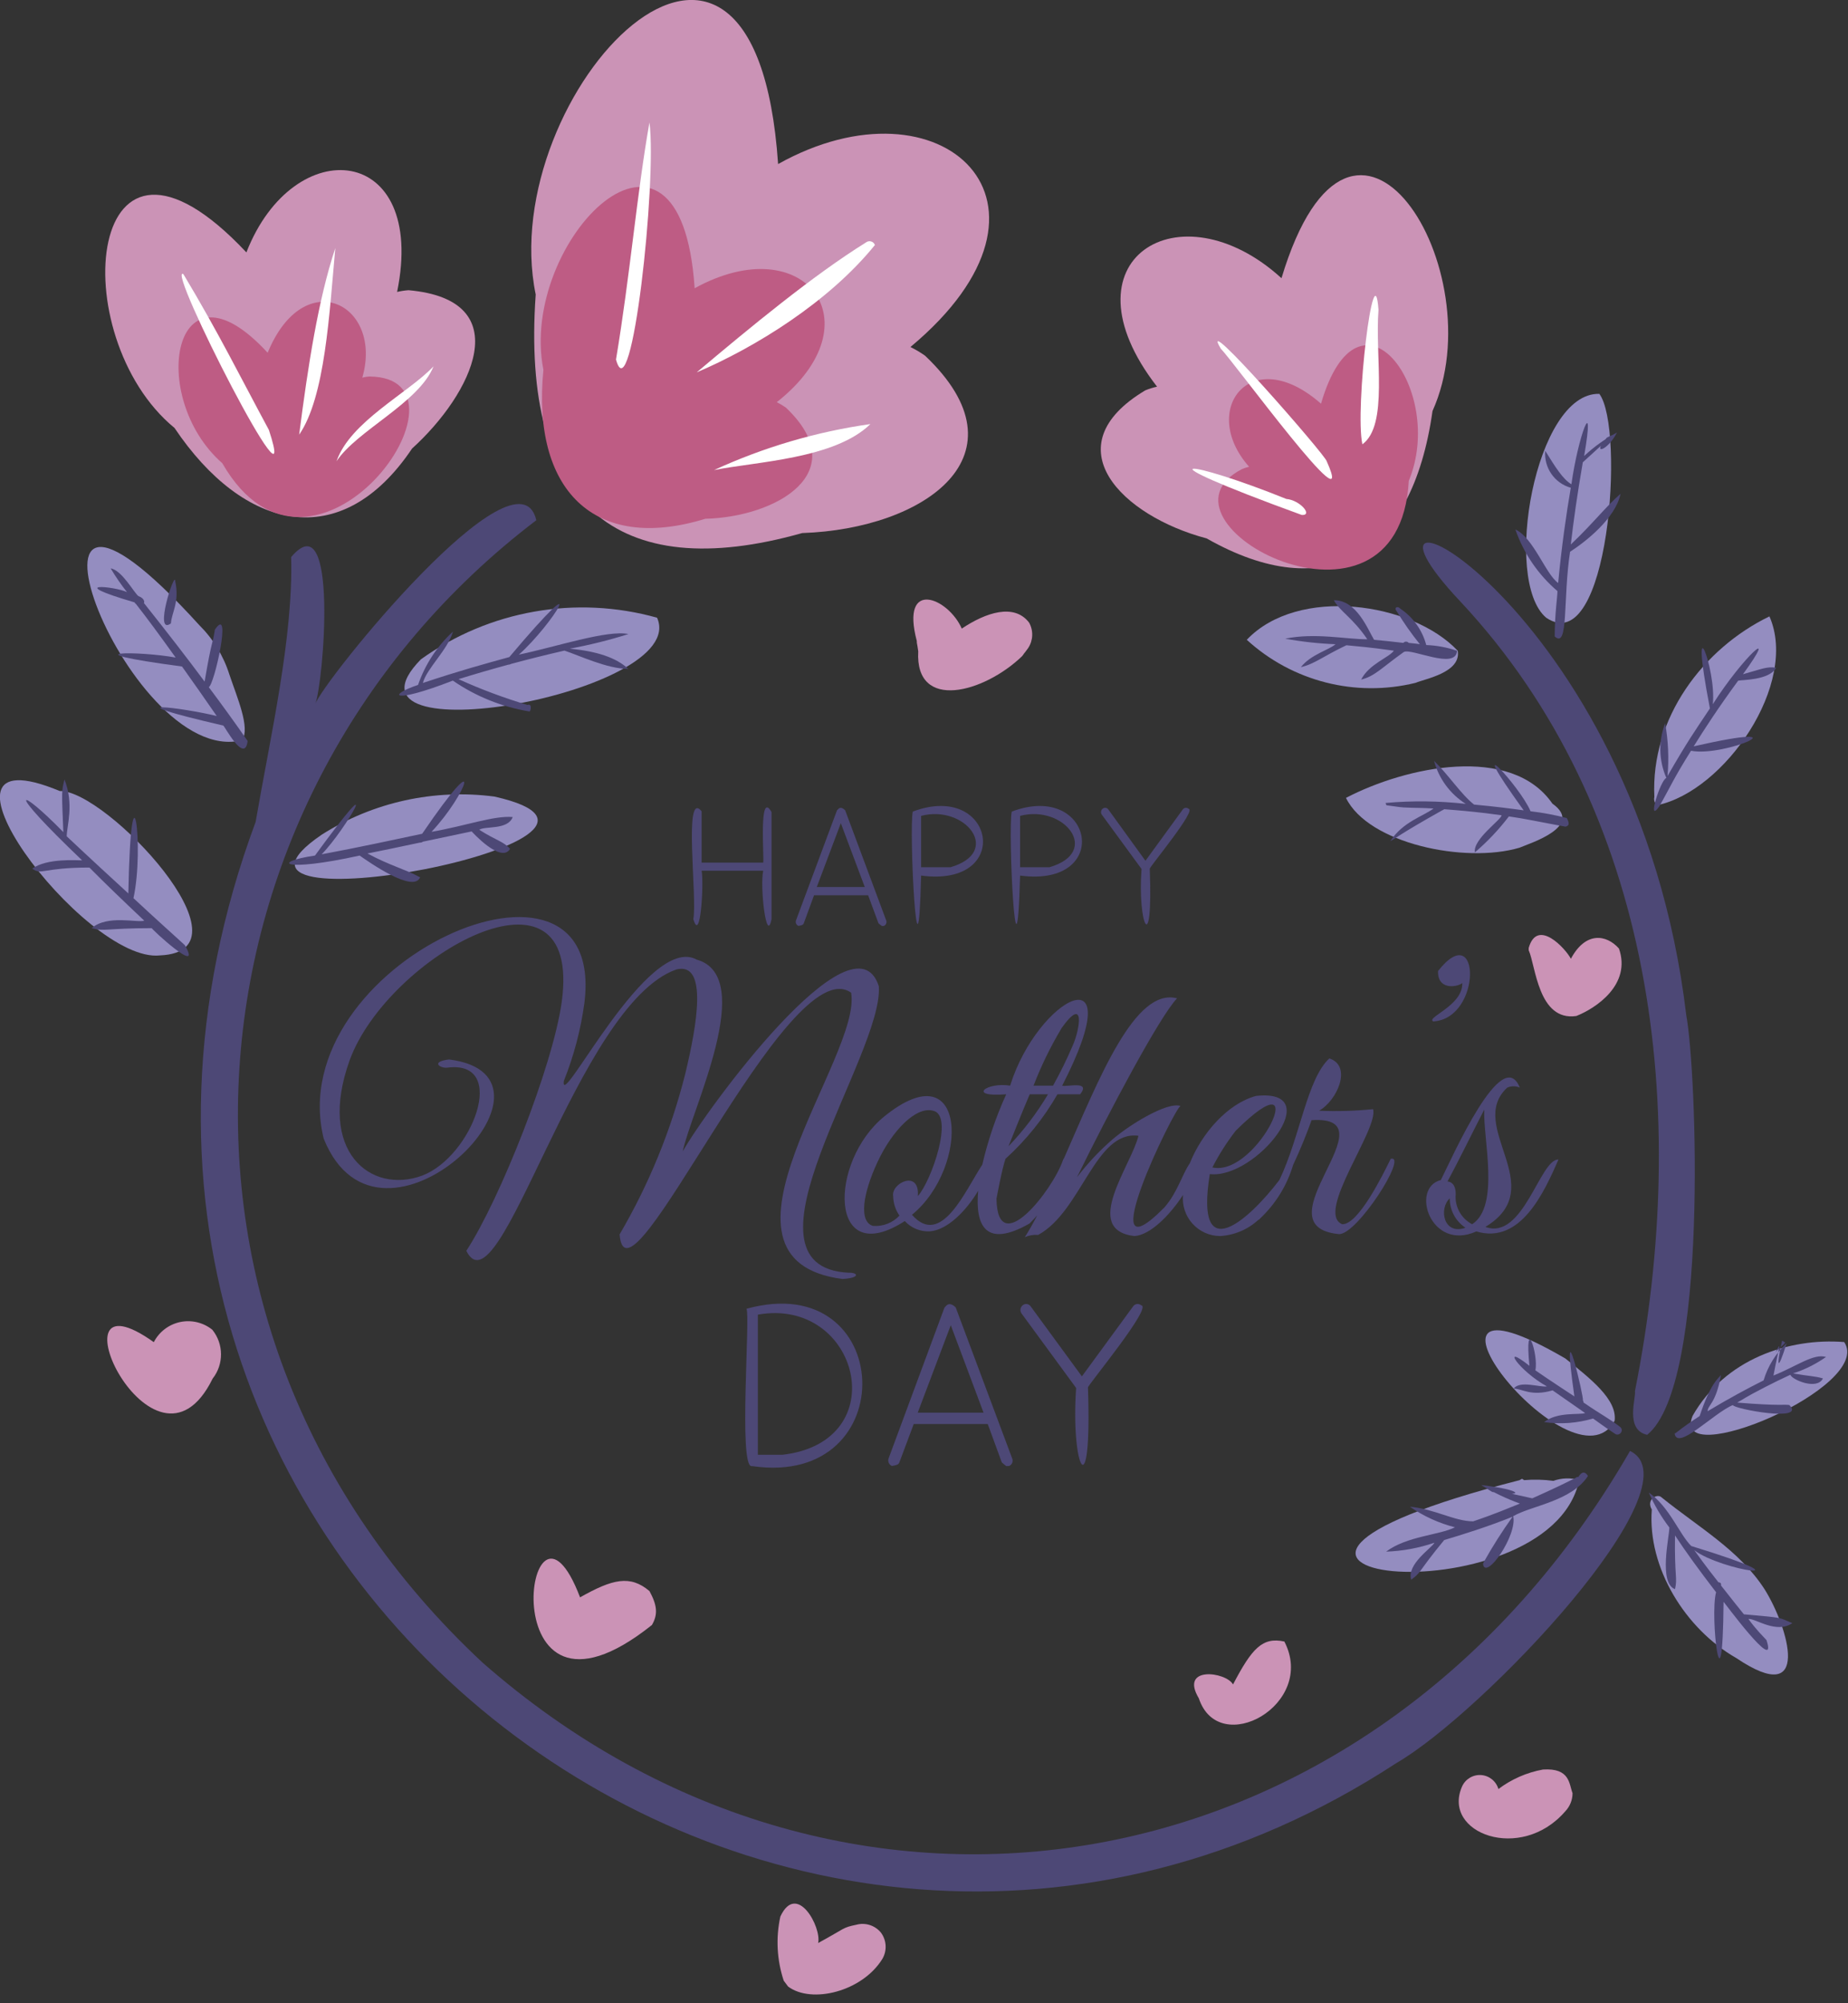 <svg width="180" height="195" viewBox="0 0 180 195" fill="none" xmlns="http://www.w3.org/2000/svg">
<rect x="0" y="0" width="180" height="195" fill="#333333" stroke="none"/>
<g clip-path="url(#clip0_3_21272)">
<path d="M139.61 99.429C138.83 99.059 142.5 97.899 142.43 95.699C141.85 96.129 140 96.359 140.07 94.519C144.2 89.269 144.39 99.129 139.61 99.429V99.429Z" fill="#4D4876"/>
<path d="M82.66 123.89C71 123.32 86.07 102.68 85.6 96C83.14 88.43 68.73 108.09 66.5 112.08C67.33 108.08 73.78 95.08 67.86 93.41C63.1 90.79 54.49 108.41 54.92 105.22C55.894 102.784 56.566 100.239 56.92 97.64C59.18 79.64 27.34 93.77 31.53 110.84C37.05 124.56 56.79 104.78 43.74 103.13C41.91 103.35 42.86 104 43.55 103.93C49.61 103.13 45.99 112.61 41.11 114.44C36.11 116.27 30.86 112.08 34.06 103.2C37.76 93.07 56.81 82.4 54.71 97.56C53.84 103.77 48.71 116.73 45.42 121.76C48.67 128.23 56.21 97.76 65.88 94.37C68.99 93.59 67.88 99.82 66.74 104.55C65.359 110.029 63.207 115.285 60.35 120.16C61.05 128.81 76.71 92.26 82.9 96.63C84.02 102.83 67.49 122.63 82.07 124.5C83.84 124.39 83.58 123.86 82.66 123.89V123.89Z" fill="#4D4876"/>
<path d="M135.459 112.8C134.659 114.44 132.299 119.21 130.739 119.17C128.059 118.09 134.329 109.86 133.739 107.97C131.991 108.144 130.234 108.194 128.479 108.12C130.259 107.12 131.729 103.76 129.479 103.03C127.309 105.03 126.649 110.61 124.619 114.86C121.679 118.72 116.339 123.55 117.839 114.29C122.339 114.8 129.389 105.91 122.339 106.68C119.589 107.42 117.059 110.3 115.889 113.24C115.119 114.35 114.709 116.05 113.419 117.53C106.029 125.02 114.419 107.79 114.989 107.66C113.689 107.2 109.759 109.6 107.989 111.24C106.856 112.261 105.822 113.386 104.899 114.6C108.019 108.23 112.979 98.9 114.649 97.18C110.539 96.1 107.079 104.93 103.649 112.72C103.605 112.782 103.568 112.849 103.539 112.92C102.539 115.86 97.159 122.72 97.059 116.69C97.059 116.69 97.589 113.79 97.939 112.8C99.943 110.984 101.651 108.865 102.999 106.52H105.209C106.299 105.14 103.869 105.84 103.459 105.68C110.359 92.29 101.079 97.04 98.389 105.68C96.119 105.3 94.109 106.83 98.009 106.52C97.005 108.72 96.225 111.014 95.679 113.37C94.019 115.88 91.679 121.5 88.829 118.25C94.469 113.64 94.249 102.1 86.129 108.68C80.709 113.08 80.659 123.68 88.129 118.86C88.752 119.541 89.647 119.908 90.569 119.86C92.279 119.74 94.119 117.86 95.279 115.91C94.969 119.28 95.979 121.55 100.279 119.1C100.549 118.83 100.799 118.56 101.029 118.3C100.629 119.07 100.229 119.79 99.819 120.43C100.227 120.249 100.674 120.173 101.119 120.21C105.359 117.91 106.669 110 110.889 110.56C110.199 113.44 105.329 119.71 110.489 120.32C112.009 120.24 113.929 118.32 115.229 116.32C115.131 117.338 115.465 118.351 116.149 119.112C116.834 119.872 117.806 120.311 118.829 120.32C120.217 120.244 121.535 119.689 122.559 118.75C122.605 118.738 122.647 118.714 122.679 118.68L122.779 118.57C124.268 117.156 125.361 115.377 125.949 113.41C126.709 111.79 127.339 110.2 127.749 109.04C135.809 108.51 122.469 119.36 130.409 120.13C132.169 120.23 137.199 112.37 135.459 112.8V112.8ZM120.369 110.06C128.139 102.38 122.539 114.64 118.089 113.64C118.736 112.378 119.5 111.18 120.369 110.06ZM103.369 100.12C105.729 96.8 105.199 100.19 104.479 101.79C103.911 103.119 103.274 104.418 102.569 105.68H100.669C101.412 103.753 102.319 101.893 103.379 100.12H103.369ZM100.289 106.52H102.079C100.992 108.347 99.7 110.045 98.229 111.58C98.769 110.25 99.499 108.38 100.299 106.52H100.289ZM86.999 116.46C87.013 117.13 87.225 117.781 87.609 118.33C86.945 119.042 85.99 119.411 85.019 119.33C83.649 118.91 84.019 116.24 85.469 113.12C86.919 110 89.249 107.67 90.879 108.12C92.959 108.54 90.719 114.97 89.399 116.43C89.599 113.79 86.749 115.17 86.999 116.46V116.46Z" fill="#4D4876"/>
<path d="M144.68 119.43C151.09 115.55 142.76 109.62 146.81 105.87C147.199 105.699 147.641 105.699 148.03 105.87C146.33 101.6 141.51 112.54 140.34 114.87C137.34 115.62 139.34 121.87 143.8 119.87C148.11 121.16 150.4 116.06 151.8 112.87C150 112.79 148.37 120.79 144.68 119.43ZM141.21 116.65C141.201 117.801 141.777 118.878 142.74 119.51C140.59 120.27 140.13 117.64 141.21 116.65ZM143.39 119.17C142.309 118.606 141.676 117.444 141.79 116.23C141.79 114.98 140.99 115.01 140.99 115.01C141.9 113.34 143.54 110.01 144.57 108.01C144.44 110.82 146.13 117.4 143.39 119.17Z" fill="#4D4876"/>
<path d="M73.299 142.719H73.209C71.919 142.799 73.099 128.049 72.709 127.399C87.209 123.389 88.079 144.849 73.299 142.719ZM76.229 141.609C87.229 140.329 83.649 126.219 73.819 127.969V141.609H76.229Z" fill="#4D4876"/>
<path d="M96.209 138.619H88.999L87.599 142.359C87.529 142.479 87.519 142.609 86.869 142.699C86.59 142.576 86.451 142.259 86.549 141.969L91.999 127.269C92.079 127.269 92.359 126.549 93.089 127.269L98.589 141.969C98.708 142.251 98.579 142.576 98.299 142.699C97.919 142.699 98.149 142.829 97.579 142.359L96.209 138.619ZM89.389 137.509H95.799L92.609 128.999L89.389 137.509Z" fill="#4D4876"/>
<path d="M104.819 135.11L99.489 127.84C99.324 127.587 99.376 127.251 99.609 127.06C99.721 126.964 99.868 126.92 100.014 126.937C100.16 126.954 100.292 127.031 100.379 127.15L105.379 133.98L110.379 127.15C110.466 127.031 110.599 126.954 110.745 126.937C110.89 126.92 111.037 126.964 111.149 127.06C112.329 127.15 105.859 134.95 105.969 135.06C106.389 147.08 104.269 142.88 104.819 135.11Z" fill="#4D4876"/>
<path d="M74.34 84.759H68.34C68.56 85.889 68.25 91.929 67.53 89.469C67.94 87.409 66.53 76.759 68.34 78.969V83.969H74.34C74.44 83.489 73.89 76.819 75.15 79.049V89.469C74.65 91.999 74 86.249 74.34 84.759Z" fill="#4D4876"/>
<path d="M84.559 87.15H79.289L78.289 89.88C78.239 89.96 78.239 90.06 77.769 90.13C77.564 90.042 77.46 89.812 77.529 89.6L81.529 78.87C81.589 78.87 81.789 78.35 82.319 78.87L86.319 89.6C86.397 89.807 86.301 90.039 86.099 90.13C85.829 90.13 85.999 90.22 85.569 89.88L84.559 87.15ZM79.559 86.34H84.229L81.899 80.13L79.559 86.34Z" fill="#4D4876"/>
<path d="M88.909 78.999C96.909 75.999 98.769 86.439 89.719 85.229C89.399 98.129 88.519 80.649 88.909 78.999ZM92.579 84.419C97.669 82.939 94.019 78.289 89.719 79.419V84.419H92.579Z" fill="#4D4876"/>
<path d="M98.549 78.999C106.549 75.999 108.409 86.439 99.359 85.229C98.999 98.129 98.159 80.649 98.549 78.999ZM102.219 84.419C107.309 82.939 103.659 78.289 99.359 79.419V84.419H102.219Z" fill="#4D4876"/>
<path d="M111.19 84.589L107.31 79.289C107.192 79.109 107.227 78.87 107.39 78.729C107.47 78.658 107.576 78.624 107.683 78.635C107.79 78.646 107.886 78.702 107.95 78.789L111.57 83.789L115.21 78.789C115.273 78.702 115.37 78.646 115.476 78.635C115.583 78.624 115.69 78.658 115.77 78.729C116.59 78.839 112.06 84.269 111.99 84.559C112.33 93.509 110.78 89.839 111.19 84.589V84.589Z" fill="#4D4876"/>
<path d="M90.109 34.629C89.657 34.307 89.179 34.023 88.679 33.779C105.479 19.779 91.679 7.079 75.789 15.969C73.509 -17.571 48.149 9.129 52.179 28.669C50.739 49.079 59.999 56.999 78.139 51.889C90.079 51.489 100.299 44.289 90.109 34.629V34.629Z" fill="#CB93B6"/>
<path d="M76.55 39.679C76.266 39.482 75.968 39.305 75.66 39.149C85.44 31.449 78.4 22.149 67.66 28.059C66.3 7.539 50.44 23.459 52.93 35.999C51.78 47.609 57.8 53.849 68.7 50.499C75.6 50.329 83.2 45.999 76.55 39.679V39.679Z" fill="#BE5C84"/>
<path d="M111.55 38C111.922 37.846 112.307 37.725 112.7 37.64C103.1 25.28 114.89 18.03 124.82 27.08C131.82 3.86 145.66 26.43 139.53 40.01C137.53 54.19 129.15 59.01 117.53 52.41C109.27 50.23 102.45 43.44 111.55 38Z" fill="#CB93B6"/>
<path d="M120.999 45.648C121.216 45.559 121.44 45.489 121.669 45.438C116.759 39.928 121.809 33.258 128.669 39.298C132.389 26.549 140.869 37.998 137.219 46.809C136.269 64.219 110.999 50.779 120.999 45.648V45.648Z" fill="#BE5C84"/>
<path d="M39.799 28.249C39.422 28.274 39.047 28.331 38.679 28.419C41.629 13.999 28.619 12.739 23.999 24.569C8.369 7.929 6.109 32.719 16.999 41.659C23.719 51.659 33.209 53.979 40.139 43.659C45.999 38.349 50.509 29.209 39.799 28.249V28.249Z" fill="#CB93B6"/>
<path d="M36 36.649C35.76 36.661 35.522 36.698 35.29 36.759C37.35 29.629 29.65 25.639 26.07 34.339C16.88 24.339 14.31 38.669 21.65 45.089C30.56 60.579 47.46 36.789 36 36.649Z" fill="#BE5C84"/>
<path d="M158.769 141.239C133.819 184.469 82.489 192.999 46.999 161.839C11.999 129.229 17.099 77.349 52.239 50.639C50.409 42.859 31.439 66.329 30.699 68.549C31.499 66.649 33.019 48.699 28.359 54.229C28.569 62.049 26.359 71.549 24.899 80.009C-1.561 151.249 75.809 210.919 135.999 171.629C144.429 166.759 165.549 144.529 158.769 141.239Z" fill="#4D4876"/>
<path d="M164.249 98.839C159.439 58.329 128.079 43.549 142.249 58.559C161.249 78.869 164.679 108.209 159.249 135.409C159.369 136.079 158.249 139.189 160.439 139.669C166.489 134.789 165.239 104.099 164.249 98.839V98.839Z" fill="#4D4876"/>
<path d="M63.999 60.129C56.115 57.922 47.655 59.411 40.999 64.179C31.529 73.829 67.309 67.499 63.999 60.129V60.129Z" fill="#948DC0"/>
<path d="M48.159 77.54C42.295 76.769 36.347 78.078 31.349 81.24C16.999 91 66.739 81.72 48.159 77.54Z" fill="#948DC0"/>
<path d="M19.409 60.85C-1.591 37.74 12.229 74.94 23.599 72.05C24.369 70.81 23.119 67.96 22.339 65.65C21.765 63.836 20.76 62.189 19.409 60.85V60.85Z" fill="#948DC0"/>
<path d="M5.82 77C-9 70.83 8.25 93.84 15.589 93C25.11 92.59 10.28 76.85 5.82 77Z" fill="#948DC0"/>
<path d="M137.879 66.47C138.789 66.08 142.339 65.47 141.989 63.35C137.529 58.61 126.419 57.03 121.439 62.28C125.876 66.334 132.044 67.905 137.879 66.47V66.47Z" fill="#948DC0"/>
<path d="M150.6 60.129C156.71 64.279 158.3 41.699 155.78 38.339C149.53 38.159 146.32 56.519 150.6 60.129Z" fill="#948DC0"/>
<path d="M148 82.519C149 82.089 154.34 80.439 151.21 78.229C147.21 72.429 136.96 74.609 131.1 77.669C133.29 82.129 142.71 84.079 148 82.519V82.519Z" fill="#948DC0"/>
<path d="M161.239 78.2C161.239 78.33 161.239 78.3 161.419 78.38C167.999 77 175.219 66.55 172.349 60C165.939 63.1 160.769 69.85 161.139 77.58C161.083 77.791 161.119 78.017 161.239 78.2V78.2Z" fill="#948DC0"/>
<path d="M179.63 130.64C174.24 130.21 168 132.3 164.86 137.83C162.63 143.37 182.57 135 179.63 130.64Z" fill="#948DC0"/>
<path d="M152.47 132.239C134.25 121.619 153.18 145.739 157.27 138.299C157.53 136.219 154.91 134.199 152.47 132.239Z" fill="#948DC0"/>
<path d="M153.82 144.07C152.992 143.832 152.111 143.86 151.3 144.15C150.355 144.022 149.399 143.998 148.45 144.08C148.27 143.99 148.33 143.86 148.02 144.08C110.25 153.73 150.89 158.05 153.82 144.07V144.07Z" fill="#948DC0"/>
<path d="M161.83 145.75C161.42 145.35 160.31 145.95 160.89 146.94C160.46 152.56 164.12 158.55 169.12 161.4C176.55 166.4 174.19 158.4 171.88 154.71C169.41 150.89 165.47 148.69 161.83 145.75V145.75Z" fill="#948DC0"/>
<path d="M157.85 48.06C156.44 49.28 155.12 51 153 53C153.26 50.77 153.62 48.15 154.17 45C157.17 42.24 157.48 42.09 156.5 42.61C154.97 44.35 156.56 43.94 157.5 42.1C156.336 42.718 155.26 43.488 154.3 44.39C155.41 37.92 153.7 42.5 153.06 47.14C152.22 46.64 151.5 45.48 150.51 43.88C150.367 45.523 151.412 47.034 153 47.48C152.57 49.96 152.09 53.3 151.77 56.75C150.56 55.91 149.36 52.33 147.6 51.54C148.41 53.868 149.825 55.939 151.7 57.54C151.7 58.11 151.44 59.7 151.43 61.95C152.81 63.23 152.22 58.28 152.93 53.71C154.43 52.74 157.35 50.47 157.85 48.06Z" fill="#4D4876"/>
<path d="M173 65C172.12 64.85 171.58 65.13 169.77 65.63C173.41 60.63 169.77 63.94 166.83 68.55C167.22 65.18 164.43 57.97 166.55 68.96C165.02 71.25 164.35 72.19 162.42 75.54C162.57 73.824 162.493 72.096 162.19 70.4C161.525 72.123 161.568 74.039 162.31 75.73C161.75 75.87 160.36 80.29 161.61 78.51C162.75 76.51 162.97 75.85 164.71 73.08C167.98 73.73 176.27 70.08 164.97 72.65C165.97 71.04 167.43 68.8 169.3 66.26C169.59 66.17 172.35 66.24 173 65V65Z" fill="#4D4876"/>
<path d="M152.609 79.63C151.449 79.328 150.27 79.108 149.079 78.971C148.079 76.551 142.189 70.251 148.409 78.88C147.329 78.731 145.769 78.52 143.579 78.32C142.309 77.32 141.139 75.49 139.679 74.061C140.146 75.796 141.249 77.292 142.769 78.251C140.175 77.96 137.559 77.93 134.959 78.161C135.059 78.491 134.909 78.341 135.959 78.511C137.009 78.681 137.809 78.591 139.629 78.701C138.629 79.46 136.629 80.001 135.429 81.871C135.919 81.641 136.119 81.321 140.489 78.871C140.555 78.855 140.614 78.82 140.659 78.77C141.819 78.871 143.309 78.951 146.259 79.361C146.259 79.77 143.439 81.701 143.659 82.971C144.884 81.925 145.994 80.752 146.969 79.471C148.489 79.681 149.909 80.001 152.489 80.471C152.779 80.381 152.939 80.251 152.609 79.63V79.63Z" fill="#4D4876"/>
<path d="M141.92 63.35C140.953 63.017 139.942 62.828 138.92 62.79C138.537 61.335 137.633 60.072 136.38 59.24C136.16 58.96 135.71 59.12 136.06 59.53C136.735 60.639 137.483 61.701 138.3 62.71C137.86 62.65 138.05 62.66 137.21 62.58C137.145 62.503 137.05 62.459 136.95 62.459C136.849 62.459 136.754 62.503 136.69 62.58C135.69 62.47 134.79 62.36 133.84 62.28C133.23 61.28 132.14 58.39 129.92 58.43C130.52 59.53 131.74 60.11 133.18 62.23C131.06 62.23 128.1 61.57 125.18 62.17C126.798 62.467 128.436 62.647 130.08 62.71C129.49 63.25 127.67 63.71 126.71 64.94C128.06 64.63 128.77 63.94 131.14 62.81C132.2 62.92 133.25 62.98 135.77 63.34C135.26 64.03 133.36 64.63 132.58 66.15C133.88 65.85 134.58 65 136.73 63.47C137.44 63.05 141.81 65.26 141.92 63.35V63.35Z" fill="#4D4876"/>
<path d="M177.859 132.09C176.649 131.73 175.059 132.96 172.739 133.9C173.319 130.84 173.579 130.51 172.949 131.6C174.049 130.54 174.019 130.76 173.579 130.51C172.979 133.2 173.169 133.51 174.019 130.76C172.964 131.741 172.19 132.988 171.779 134.37C170.379 135.07 168.439 136.1 166.329 137.37C166.329 136.76 167.129 136.67 167.629 133.84C167.329 134.23 166.629 134.62 165.549 137.84C164.789 138.34 164.039 138.84 163.329 139.41L163.169 139.52H163.109C163.339 141.31 166.939 137.52 168.789 136.77C168.789 137.13 175.989 138.48 174.289 136.77C173.789 136.68 173.479 136.88 169.209 136.53C170.109 136.03 169.729 136.16 171.909 135.03C172.729 134.61 173.559 134.2 174.389 133.82C174.509 134.29 176.979 135.36 177.559 134.18C176.759 133.94 176.219 133.97 174.649 133.69C175.793 133.32 176.876 132.781 177.859 132.09V132.09Z" fill="#4D4876"/>
<path d="M154.67 143.68C154.67 143.68 154.27 142.87 153.74 143.77C153.648 143.75 153.553 143.781 153.49 143.85C152.43 144.38 151.49 144.85 149.25 145.85C144.61 144.85 144.25 144.56 145.35 145.23C148.62 145.75 148.35 145.02 144.27 144.56C145.466 145.28 146.728 145.883 148.04 146.36C146.89 146.82 145.66 147.36 143.49 148.09C141.68 148.09 139.69 146.87 137.33 146.67C138.662 147.593 140.149 148.27 141.72 148.67C140.18 149.44 137.04 149.52 135.01 151.04C136.614 150.984 138.201 150.691 139.72 150.17C139.46 150.69 137.01 152.24 137.45 153.77C138.45 153.08 138.14 152.97 140.67 149.91C142.38 149.4 144.85 148.64 147.33 147.64C146.307 149.067 145.366 150.549 144.51 152.08C144.479 152.14 144.459 152.204 144.45 152.27C144.74 153.86 147.81 149.43 147.39 147.59C149.15 146.56 153.05 146.15 154.67 143.68V143.68Z" fill="#4D4876"/>
<path d="M157.829 138.921C156.829 138.131 156.089 137.791 154.249 136.531C154.24 136.446 154.212 136.365 154.169 136.291C154.379 136.431 151.939 125.971 153.349 135.931C152.429 135.311 151.099 134.471 149.549 133.391C149.879 131.821 148.469 127.771 148.969 132.951C146.059 130.631 147.969 133.461 150.669 134.951C150.039 135.081 148.039 134.341 147.439 135.171C148.269 135.171 149.099 135.961 151.229 135.341L154.399 137.551C153.819 137.751 151.699 137.401 150.399 138.431C151.996 138.658 153.623 138.538 155.169 138.081C155.769 138.501 156.169 138.821 157.309 139.571C157.699 139.851 158.219 139.281 157.829 138.921V138.921Z" fill="#4D4876"/>
<path d="M174.58 158.001C173.18 157.421 173.81 157.491 169.86 157.141C169.35 156.511 168.71 155.711 167.66 154.371C167.58 154.371 167.77 154.051 167.38 154.021C167.04 153.581 166.2 152.541 165.03 150.901C167.62 152.901 177.13 154.291 164.73 150.491C163.56 149.331 162.61 146.681 160.6 145.291C161.128 146.5 161.799 147.642 162.6 148.691C162.6 149.571 161.53 154.101 163.15 154.691C163.41 153.541 163.09 153.561 163.15 149.461C164.15 150.991 165.49 152.831 167.15 154.991C166.52 157.351 167.78 167.631 167.88 155.931C167.7 155.621 173.23 163.211 172.06 159.651C171.72 159.271 171.06 158.651 170.3 157.591C171 157.531 173 159.071 174.58 158.001V158.001Z" fill="#4D4876"/>
<path d="M61.209 61.721C59.159 61.291 54.149 62.971 50.539 63.721C53.839 60.801 57.879 54.171 49.609 63.961C46.899 64.711 44.929 65.241 41.189 66.481C41.559 65.071 43.619 63.251 44.119 61.481C42.571 62.901 41.402 64.685 40.719 66.671C37.719 67.671 38.089 68.591 44.109 66.251C46.337 67.788 48.878 68.812 51.549 69.251C51.669 69.371 51.889 68.421 51.379 68.621C49.085 67.936 46.84 67.098 44.659 66.111C46.272 65.611 47.889 65.141 49.509 64.701C49.619 64.701 49.599 64.701 49.799 64.621C51.506 64.161 53.232 63.731 54.979 63.331C56.359 63.781 59.159 65.121 61.199 65.111C59.999 64.001 58.139 63.401 55.499 63.141C57.43 62.788 59.337 62.314 61.209 61.721V61.721Z" fill="#4D4876"/>
<path d="M49.94 79.531C48.06 79.381 45.44 80.381 42.03 80.971C45.45 77.361 47.39 71.971 41.12 81.161C38.53 81.711 34.97 82.481 31.33 83.161C33.72 80.721 37.77 73.571 30.68 83.281C26.34 83.921 27.51 84.941 35.03 83.281C35.88 83.871 40.32 87.021 40.93 85.371H40.86C39.52 84.631 37.98 84.261 35.79 83.081C37.18 82.801 38.61 82.511 40.9 82.021C41.005 82.03 41.109 81.998 41.19 81.931L45.94 80.931C45.94 80.931 48.81 84.111 49.68 82.631C49.05 81.901 48.34 81.831 46.68 80.771C47.24 80.381 49.46 80.821 49.94 79.531V79.531Z" fill="#4D4876"/>
<path d="M24.12 72.13C22.89 70.35 21.62 68.61 20.33 66.88C20.84 66.8 22.66 58.73 20.93 61.29C20.68 62.91 20.65 62.1 19.93 66.35C18.34 64.2 16.26 61.52 14.01 58.69C14.07 58.69 14.14 58.26 13.49 58.03C13.06 57.72 11.87 55.49 10.78 55.33C11.258 56.134 11.79 56.906 12.37 57.64C11.21 57.07 6.08 56.58 13.12 58.64C13.12 58.64 13.12 58.72 13.24 58.79C14.31 60.15 15.52 61.79 17.11 64.01C13.71 63.37 6.11 63.33 17.73 64.88C18.87 66.48 19.996 68.087 21.11 69.7C17.78 68.88 10.27 67.96 21.75 70.63C21.83 70.6 23.84 74.44 24.12 72.13V72.13Z" fill="#4D4876"/>
<path d="M17.069 56.581C17.069 55.361 14.909 61.961 16.649 60.681C16.709 59.631 17.509 58.631 17.069 56.581Z" fill="#4D4876"/>
<path d="M17.999 91.999C16.909 90.999 15.179 89.459 12.999 87.429C14.089 82.489 12.779 72.879 12.499 86.969C11.089 85.679 8.709 83.489 6.499 81.409C6.499 80.409 7.239 78.319 6.279 75.869C5.999 77.049 5.999 76.889 6.169 80.999C1.769 76.499 0.299 76.409 7.999 83.749C7.529 83.749 4.549 83.519 3.139 84.559C4.069 85.219 4.139 84.449 8.709 84.449C9.999 85.759 11.999 87.689 14.049 89.619C13.399 89.849 10.459 89.019 8.929 90.349C10.209 90.699 10.329 90.349 14.789 90.349C14.659 90.359 19.839 95.149 17.999 91.999V91.999Z" fill="#4D4876"/>
<path d="M26.19 41.85C23.49 36.85 21.25 32.32 17.86 26.68C16.06 25.69 29.52 52 26.19 41.85V41.85Z" fill="white"/>
<path d="M32.66 24.15C31 29.15 30 35.6 29.14 42.31C31.67 38.65 32.08 30.51 32.66 24.15V24.15Z" fill="white"/>
<path d="M42.229 35.66C39.759 38.27 34.109 41.04 32.779 44.9C34.739 41.92 40.809 39.21 42.229 35.66V35.66Z" fill="white"/>
<path d="M63.26 11.92C62.05 18.7 61.38 26.75 60 35C61.51 40.49 64 17.66 63.26 11.92V11.92Z" fill="white"/>
<path d="M85.219 23.849C85.158 23.68 85.02 23.552 84.848 23.502C84.676 23.453 84.491 23.489 84.349 23.599C79.159 26.828 73.089 31.849 67.859 36.248C73.549 33.828 80.739 29.389 85.219 23.849V23.849Z" fill="white"/>
<path d="M84.78 41.279C79.513 42.026 74.382 43.535 69.55 45.759C73.58 44.939 81.3 44.689 84.78 41.279Z" fill="white"/>
<path d="M125.29 48.569C115.89 44.769 110 44.019 126.8 50.129C127.91 50.189 126.63 48.679 125.29 48.569Z" fill="white"/>
<path d="M129.229 44.909C129.229 44.439 116.419 29.789 118.919 33.959C120.139 35.159 132.379 51.939 129.229 44.909Z" fill="white"/>
<path d="M134.269 30.16C133.839 24.16 131.949 39.76 132.699 43.25C135.269 41.38 133.909 34.72 134.269 30.16Z" fill="white"/>
<path d="M100.239 60.609C98.789 58.709 96.039 59.609 93.679 61.189C92.369 58.189 87.679 56.259 89.299 62.399C89.299 62.719 89.299 62.399 89.439 63.399C89.109 69.279 95.859 67.449 99.569 63.859C100.069 63.159 99.479 63.999 100.149 63.079C100.636 62.336 100.67 61.385 100.239 60.609Z" fill="#CB93B6"/>
<path d="M20.68 129.439C19.8 128.731 18.648 128.457 17.543 128.691C16.438 128.926 15.497 129.645 14.98 130.649C4.36 123.079 14.98 145.869 20.71 134.199C21.811 132.8 21.798 130.825 20.68 129.439Z" fill="#CB93B6"/>
<path d="M63.26 154.879C61.38 153.289 59.67 153.699 56.5 155.489C51.27 141.749 47.44 170.989 63.5 158.179C64.11 157.129 64 156.239 63.26 154.879Z" fill="#CB93B6"/>
<path d="M153.169 174.549C152.819 173.639 152.929 172.079 150.289 172.249C148.714 172.535 147.228 173.186 145.949 174.149C145.729 173.387 145.057 172.844 144.267 172.788C143.476 172.732 142.734 173.176 142.409 173.899C140.409 178.459 148.139 181.329 152.459 176.319C152.915 175.843 153.169 175.209 153.169 174.549V174.549Z" fill="#CB93B6"/>
<path d="M157.689 92.329C156.449 90.939 154.429 90.669 153.009 93.329C152.489 92.329 149.729 89.329 148.899 92.279V92.339V92.499C149.579 93.989 149.819 99.439 153.539 98.899C155.459 98.139 158.919 95.839 157.689 92.329V92.329Z" fill="#CB93B6"/>
<path d="M85.809 188.129C85.232 187.42 84.291 187.118 83.409 187.359C82.019 187.649 82.409 187.659 79.689 189.139C80.039 187.599 77.609 183.139 76.009 186.559C75.554 188.634 75.668 190.793 76.339 192.809C76.729 193.319 76.769 193.369 76.439 192.949L76.769 193.379C79.059 195.079 83.959 193.869 85.929 190.709C86.416 189.904 86.369 188.885 85.809 188.129V188.129Z" fill="#CB93B6"/>
<path d="M125.1 159.789C122.95 159.329 121.94 160.459 120.1 163.969C119.43 162.739 114.86 162.129 116.77 165.319C118.72 171.209 128.28 165.929 125.1 159.789Z" fill="#CB93B6"/>
</g>
<defs>
<clipPath id="clip0_3_21272">
<rect width="180" height="195" fill="white"/>
</clipPath>
</defs>
</svg>
